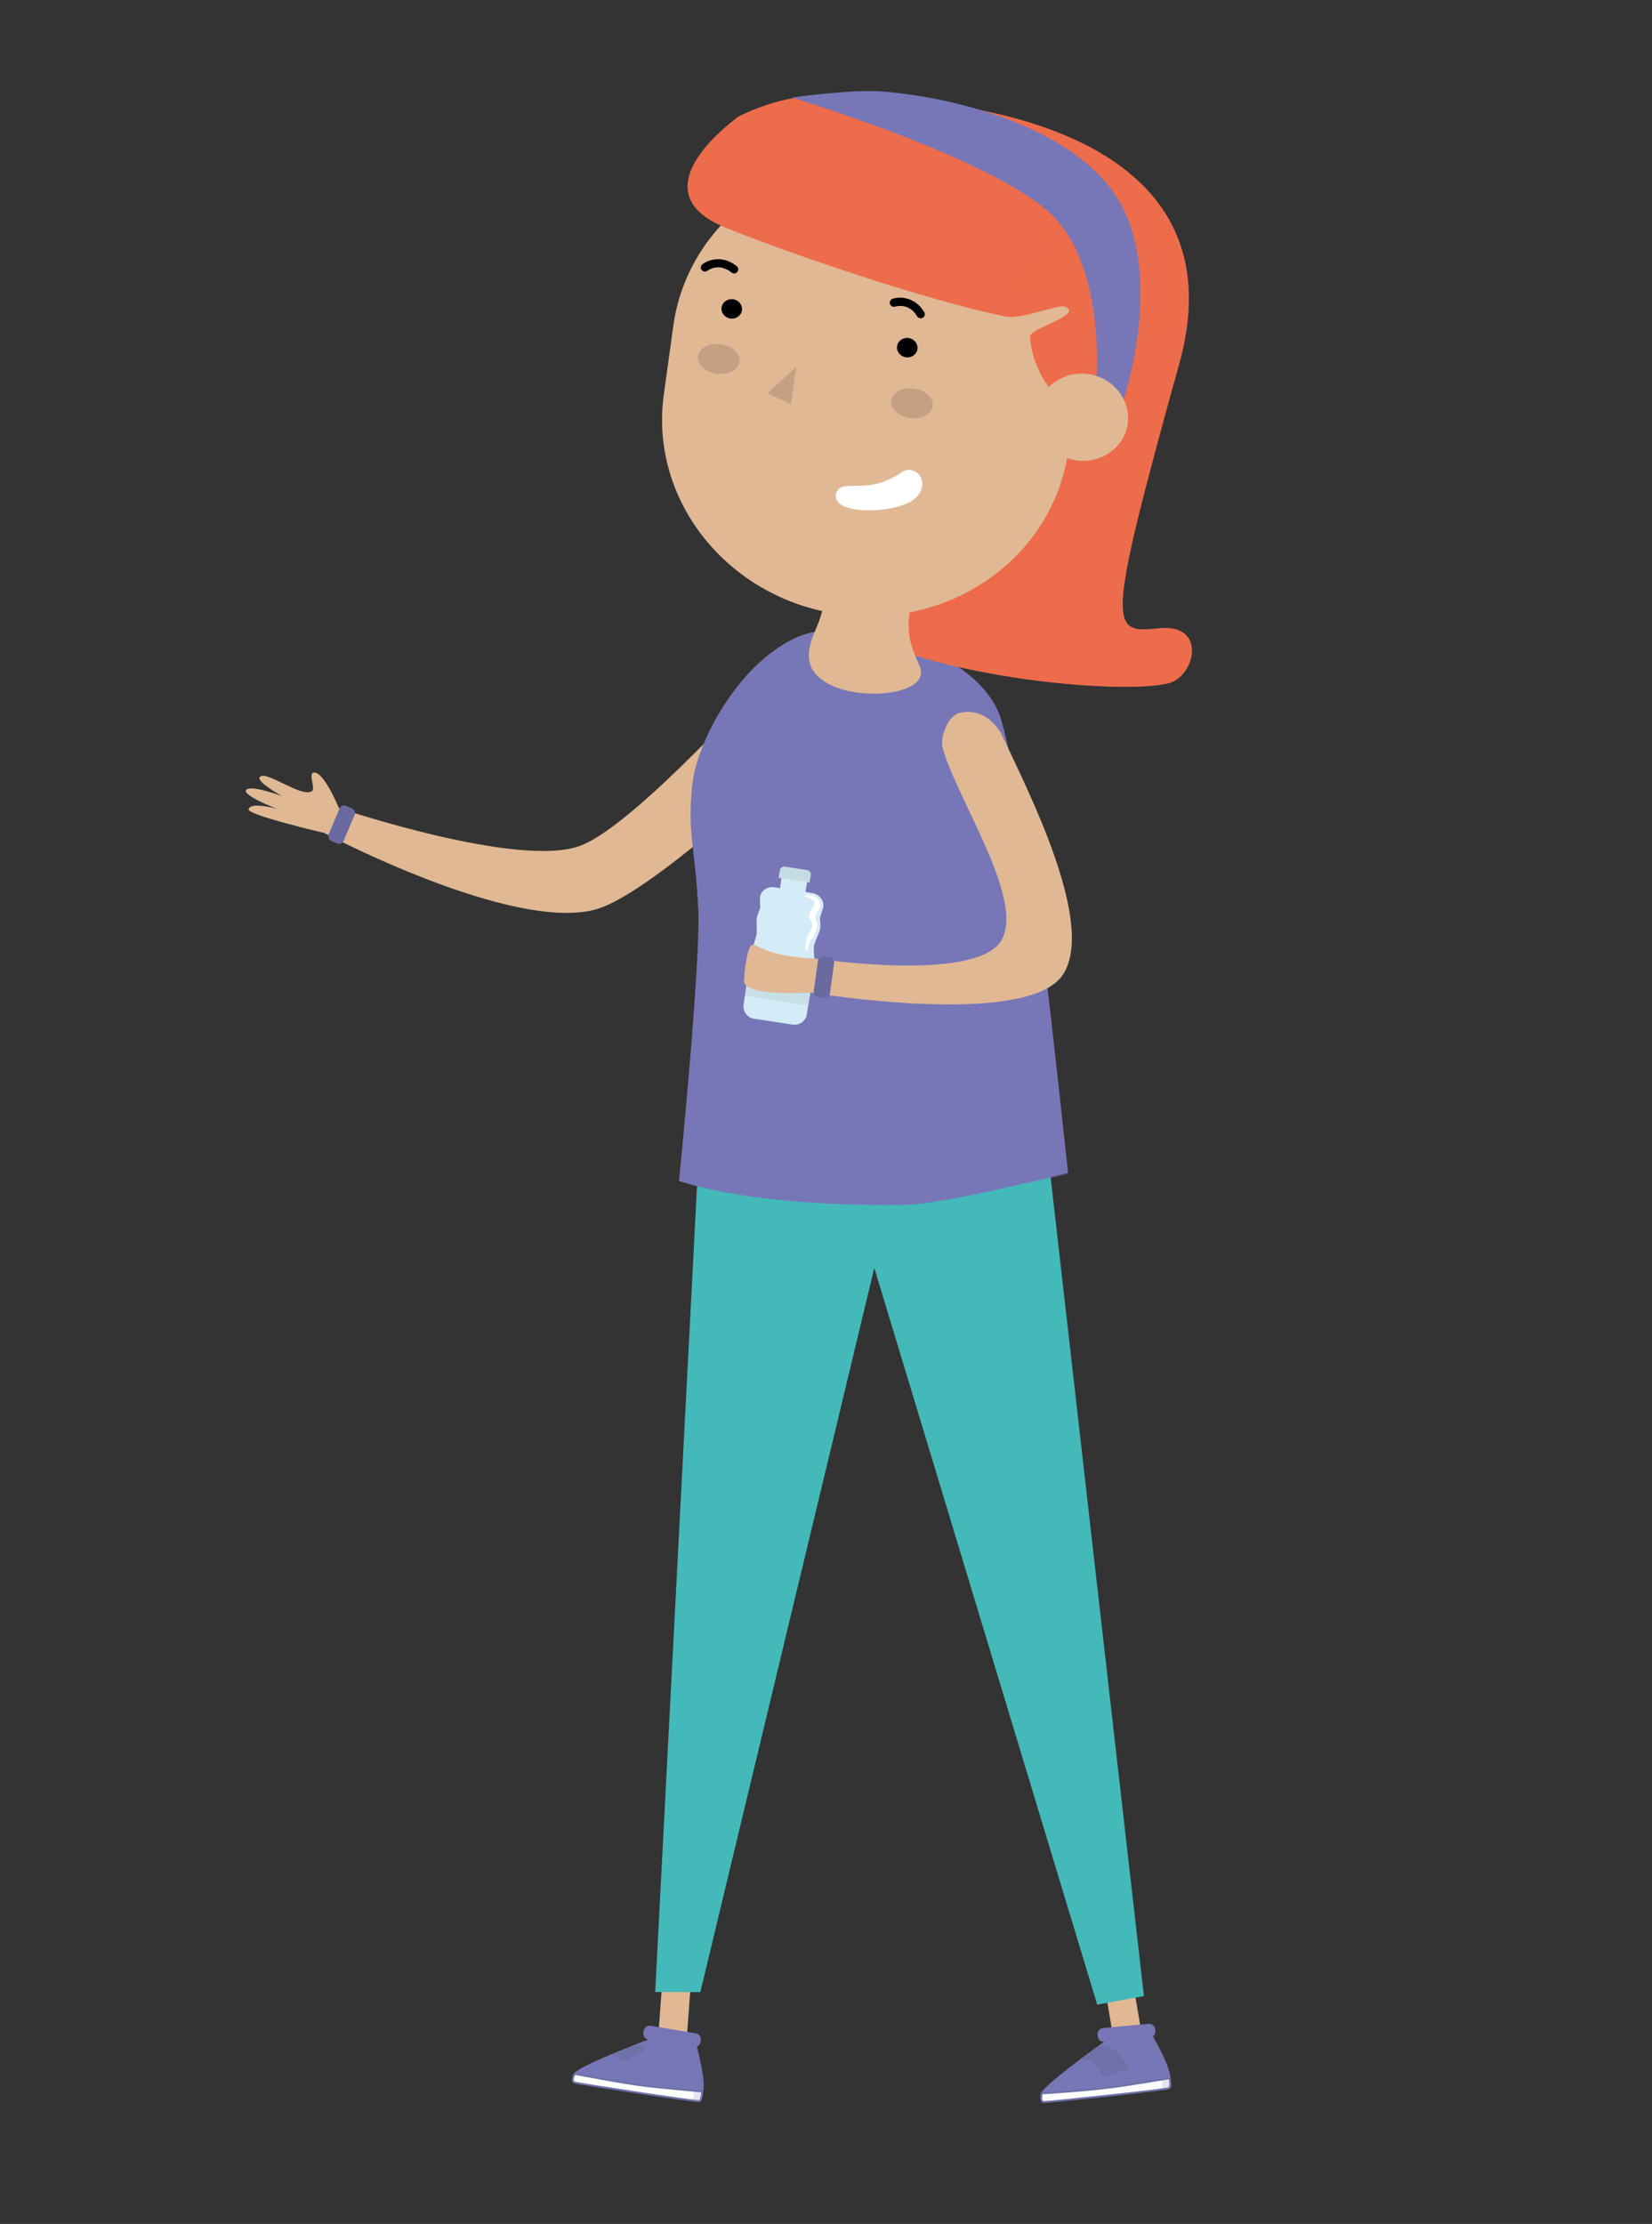 <?xml version="1.0" encoding="utf-8"?>
<!-- Generator: Adobe Illustrator 18.0.0, SVG Export Plug-In . SVG Version: 6.00 Build 0)  -->
<!DOCTYPE svg PUBLIC "-//W3C//DTD SVG 1.1//EN" "http://www.w3.org/Graphics/SVG/1.1/DTD/svg11.dtd">
<svg version="1.1" id="Capa_1" xmlns="http://www.w3.org/2000/svg" xmlns:xlink="http://www.w3.org/1999/xlink" x="0px" y="0px"
	 viewBox="0 0 867.1 1167.1" enable-background="new 0 0 867.1 1167.1" xml:space="preserve">
<rect x="0" y="0" width="867.1" height="1167.1" fill="#333333" stroke="none"/>
<rect x="346.7" y="1042.2" transform="matrix(0.997 7.218250e-002 -7.218250e-002 0.997 77.07 -22.814)" fill="#E0B894" width="15" height="25.5"/>
<rect x="582.2" y="1041" transform="matrix(0.986 -0.166 0.166 0.986 -167.026 112.737)" fill="#E0B894" width="15" height="25.5"/>
<g>
	<polygon fill="#44B9B9" points="366.1,617.7 343.9,1045.4 367.6,1045.4 458.9,665.4 575.9,1052 600.4,1047.5 545.6,566.4 	"/>
	<g opacity="0.23">
		<polygon fill="#44B9B9" points="600.4,1047.5 545.2,566.6 518.9,574.1 588.7,1049.2 		"/>
	</g>
	<g>
		<g>
			<path fill="#E0B894" d="M177.8,423.9c0,0-8.4-20.5-13.6-18.3c-2.2,1,1.5,8.2-0.5,9.6c-5.5,3.7-24.6-11.6-27.4-7.3
				c-1.7,2.5,11.8,9.9,11.8,9.9s-17.1-6.4-19-3.1c-1.6,2.9,16.4,9.8,16.4,9.8s-13.9-4-15,0.2c-0.8,3,39.6,12.4,39.6,12.4
				L177.8,423.9z"/>
			<g>
				<path fill="#E0B894" d="M401.6,356.2c0,0-67.6,76-96.4,87.4c-32,12.8-128.1-19.8-128.1-19.8l-7,13.3c0,0,99.4,52.7,143.1,40
					c28.1-8.2,96.2-72.5,96.2-72.5L401.6,356.2z"/>
				<g>
					<path fill="#7777B7" d="M363.5,410.9c-3,25.9,1.4,33.4,3,66c1.4,28.2-10.1,142.8-10.1,142.8s36,13.8,119.1,12.6
						c20.2-0.3,85.1-16.8,85.1-16.8s-8.5-79.2-12-107c-3.9-31-17.6-115.8-23.8-132.9c-12.1-33.7-77.2-55.2-107.8-40.6
						S365.8,390.2,363.5,410.9z"/>
					<g opacity="0.26">
						<path fill="#7777B7" d="M504.7,386.7c6.2,17.1,19.9,101.9,23.8,132.9c3,23.4,9.5,83.4,11.4,101.6c12-2.8,20.6-5,20.6-5
							s-8.5-79.2-12-107c-3.9-31-17.6-115.8-23.8-132.9c-12.1-33.7-77.2-55.2-107.8-40.6c-4.1,1.9-8,4.5-11.7,7.5
							C437.9,335.2,493.6,355.9,504.7,386.7z"/>
					</g>
					<g>
						<g>
							<path fill="#ED6C4B" d="M457.7,51.8c0,0,200.3-1.6,161.3,139c-39,140.6-36.4,141.6-10.7,138.9c25.6-2.7,19.1,25.6,4.7,29
								c-25.1,6-131.8-2.8-178.4-35.2C405.9,303.6,361.7,73.9,387.9,61C425.3,42.6,457.7,51.8,457.7,51.8z"/>
							<path opacity="0.23" fill="#ED6C4B" d="M572.6,251.2c-7.7,11.5-9.2,30.3-11.2,52.5c-2.6,29.5,25.5,30,24.5,38.2
								c-0.9,7.5-19.3,16.2-57.3,6.4c-38-9.8-41.6-9-52.2-10c-10.6-1-26.4-17.4-16.1-25.7c10.3-8.3,81.7-67.2,88-62
								c6.3,5.2,2.2-5.3,7.3-9.7c5-4.4,10.8-6.2,11.3-3.5C567.3,239.9,587.1,229.4,572.6,251.2z"/>
							<path fill="#E0B894" d="M473.4,85.2L473.4,85.2c-58.6-8.1-112.3,30.3-120,85.8l-5,36.2c-7.2,52.6,29.5,101.6,83.2,113.5
								c-1,3.4-2.2,6.9-3.7,10.2c-5.4,12.2-5,21.2,6.4,27.7c17.2,9.8,54.7,6,48.4-8.9c-4.5-10.6-6.9-16.2-5.3-28.3
								c42.9-8.3,77.3-41.3,83.3-84.9l5-36.2C573.3,144.8,532,93.3,473.4,85.2z"/>
							<g opacity="0.27">
								<path fill="#E0B894" d="M473.8,85.2c49.9,14.4,83.1,61.4,76.2,111.7l-5,36.2c-6,43.5-40.4,76.6-83.3,84.9
									c-1.6,12.1,0.8,17.7,5.3,28.3c4.4,10.4-12.4,15.3-28.8,14.1c18.4,7.3,50.2,3.1,44.4-10.8c-4.5-10.6-6.9-16.2-5.3-28.3
									c42.9-8.3,77.3-41.3,83.3-84.9l5-36.2C573.2,144.9,532.1,93.5,473.8,85.2z"/>
							</g>
							<path fill="#FFFFFF" d="M439.1,258.3c2.8-7.5,16.1,2.1,34-10.4c7.4-5.1,16.6,5.8,6.8,14C470.3,269.9,434.4,270.8,439.1,258.3
								z"/>
							<ellipse transform="matrix(0.991 0.137 -0.137 0.991 29.348 -63.334)" cx="476.1" cy="182.2" rx="5.4" ry="5.1"/>
							<ellipse transform="matrix(0.991 0.137 -0.137 0.991 25.722 -50.941)" cx="384" cy="161.9" rx="5.4" ry="5.1"/>
							<path fill="#ED6C4B" d="M387.9,61c0,0-55.9,38.9-6.8,58.6c35.1,14.1,104.2,37.7,146.6,46.5c8.5,1.8,28.1-6.8,31.6-5.1
								c9.1,4.5-19,11.3-18.7,15.7c1.4,21.4,18.3,38.8,24.2,36.7c5.9-2.1,32.7-9.1,39.4-43.5C610.7,135.4,524.8,39.8,387.9,61z"/>
							<path d="M482.9,167c-0.6-0.1-1.2-0.4-1.5-1c-4.3-7.3-11.3-5.2-11.6-5.1c-1.1,0.4-2.3-0.3-2.7-1.4c-0.4-1.1,0.3-2.3,1.4-2.7
								c3.6-1.2,11.7-1.2,16.6,7c0.6,1,0.3,2.3-0.7,2.9C483.9,167,483.4,167.1,482.9,167z"/>
							<path d="M369.7,142.5c-0.5-0.1-1-0.3-1.4-0.8c-0.7-0.9-0.6-2.3,0.4-3c2.9-2.3,10.5-5.1,18,1c0.9,0.7,1.1,2.1,0.3,3
								c-0.7,0.9-2.1,1.1-3,0.3c-6.8-5.4-12.5-1.1-12.7-0.9C370.8,142.4,370.2,142.6,369.7,142.5z"/>
							<path fill="#7777B7" d="M462.9,48c-15.5-1.3-47.2,3.2-47.2,3.2s110,33.2,138.1,63.3c26.1,27.9,21.7,83.5,21.7,83.5l13.5,14.2
								c0,0,22.9-65.6-2-107.4C566.1,70.2,509.6,51.8,462.9,48z"/>
							
								<ellipse transform="matrix(0.991 0.137 -0.137 0.991 35.2 -75.527)" fill="#E0B894" cx="567.9" cy="218.7" rx="24.1" ry="22.8"/>
							<path opacity="0.23" fill="#E0B894" d="M577.8,212.4c-6.3-3.3-14.7,0.7-14.7,0.7s3.4,0.5,6.9,1.4c0.8,7.1-6.3,14.5-6.3,14.5
								s12.2-5.9,12.4-12.3c0.9,0.5,1.4,1.3,1.9,1.7C581,220.8,584.4,215.9,577.8,212.4z"/>
							<polygon fill="#C6A083" points="415.1,212.1 402.8,206.4 417.9,192.5 							"/>
							
								<ellipse transform="matrix(0.991 0.137 -0.137 0.991 33.371 -63.397)" fill="#C6A083" cx="478.6" cy="211.4" rx="11" ry="7.8"/>
							
								<ellipse transform="matrix(0.991 0.137 -0.137 0.991 29.244 -49.763)" fill="#C6A083" cx="377.2" cy="188.2" rx="11" ry="7.8"/>
							<g opacity="0.24">
								<path fill="#E0B894" d="M570.9,196c-4.3-0.6-8.4-0.1-12.1,1.3c1.7-0.1,3.3,0,5,0.2c13.2,1.8,22.5,13.4,20.7,25.9
									c-1.2,8.4-7.1,15.1-14.9,18c11.1-0.7,20.4-8.6,21.9-19.5C593.4,209.4,584.1,197.8,570.9,196z"/>
							</g>
						</g>
						<path opacity="0.49" fill="#ED6C4B" d="M551.5,121.8c0,0-4.4-7-7.5-4.1s6.6,5.2,5.6,13.8c-0.9,8.5-28.8,15.2-20.8,19.8
							c8,4.7,30.8-2.4,32.9,3.8s3.6,19.1,5.7,11.2C569.7,158.4,564.4,130.4,551.5,121.8z"/>
						<path opacity="0.49" fill="#ED6C4B" d="M614.6,124.5c4.6,9.7,11.2,33.2,5.5,42.2c-5.7,9.1-13.6,11.7-12.4,5.1
							c7.4-39.1-3.6-54.4-7.2-63.9C594.8,93.1,612.3,119.7,614.6,124.5z"/>
					</g>
				</g>
				<path fill="#E0B894" d="M526,386c13.5,28.8,49.1,98.3,32.1,125.2c-18.2,28.9-133.1,9.6-133.1,9.6l0.3-18.1
					c0,0,86.9,13.5,100.3-9.2c12.7-21.7-24.6-76-31-101.8c-1-4,2.3-16,9.2-17.6C516.1,371.3,523.6,381,526,386z"/>
				<g>
					<g>
						<path fill="#D4ECF8" d="M426.5,468.7l-3.7-0.6l1.2-7.8l-13.4-2l-1.2,7.8l-3-0.5c-3.6-0.5-7.3,1.9-7.5,5.5
							c-0.1,1.3,0.1,5.4,0.1,5.4s-1.4,3.6-1.7,4.8c-0.4,2.2,0.1,6.8-0.2,9c-0.3,2-2.4,7.8-2.4,7.8l-4.4,29c-0.5,3.6,1.9,7,5.5,7.5
							l20.2,3.1c3.6,0.5,7-1.9,7.5-5.5l4.2-27.5c0,0-0.9-6.3-0.4-8.6c0.4-2.1,2.9-6.7,3.2-8.9c0.3-1.8-0.2-5.3-0.2-5.3
							s1.4-4.3,1.8-5.8C432.8,472.7,430,469.3,426.5,468.7z"/>
						<path fill="#C6DCE5" d="M424.9,463.2l-16.2-2.5l0.6-3.9c0.2-1.3,1.4-2.1,2.7-2l11.6,1.8c1.3,0.2,2.1,1.4,2,2.7L424.9,463.2z"
							/>
						
							<rect x="392.6" y="501.2" transform="matrix(0.989 0.151 -0.151 0.989 82.121 -55.89)" fill="#C8DFE8" width="33.5" height="23.8"/>
					</g>
					<path fill="#FFFFFF" d="M424,469.7c0,0-1.8-0.2-1.8,0.5s5,1.2,5.3,3.5s-3.4,5.9-2.8,7.8c0.6,1.9,2,2.4,1.6,4.6
						s-1.8,3.8-2.6,5.8c-0.8,2-1.4,7.7-0.6,7.6s1.5-4.8,2.5-6.1s4.1-6.6,3.4-8.8c-0.7-2.2-1.3-2.9-1.1-4c0.2-1,3.1-4.5,2.8-6
						C430.4,473,429.6,470.1,424,469.7z"/>
				</g>
			</g>
		</g>
		<path fill="#E0B894" d="M393.9,496.5c-2.2,3.8-3.2,14.1-3.4,18c-0.6,8.8,35.4,6.4,35.4,6.4l2.4-17.8c0,0-11.3-0.4-20.9-2.7
			C400.6,498.8,395.2,494.3,393.9,496.5z"/>
	</g>
	<path fill="#6A6AA0" d="M176.9,442.6l-3-1.3c-1.4-0.6-2-2.1-1.4-3.5l5.7-13.5c0.6-1.4,2.1-2,3.5-1.4l3,1.3c1.4,0.6,2,2.1,1.4,3.5
		l-5.7,13.5C179.9,442.6,178.3,443.2,176.9,442.6z"/>
	<path fill="#6A6AA0" d="M432.6,523.7l-3.2-0.4c-1.5-0.2-2.5-1.5-2.3-3l2.2-16c0.2-1.5,1.5-2.5,3-2.3l3.2,0.4c1.5,0.2,2.5,1.5,2.3,3
		l-2.2,16C435.5,522.9,434.1,523.9,432.6,523.7z"/>
</g>
<g>
	<path fill="#7777B7" d="M579.5,1071.5l24.1-2.2c1.7-0.2,2.9-1.7,2.8-3.3l-0.1-1.1c-0.2-1.7-1.7-2.9-3.3-2.8l-24.1,2.2
		c-1.7,0.2-2.9,1.7-2.8,3.3l0.1,1.1C576.3,1070.4,577.8,1071.6,579.5,1071.5z"/>
	<g>
		<path fill="#7777B7" d="M603.9,1066.5c0,0,13.7,22.9,9.7,26.1c-4,3.2-63.9,8.4-67,6.5c-3.1-1.9,32.9-27.6,32.9-27.6L603.9,1066.5z
			"/>
		<path fill="#6E71A8" d="M576,1074c0,0,6.2-0.7,9.5,1.9c1.7,1.4,4.8,5.8,6.3,8c0.5,0.7,0.2,1.6-0.6,1.9L580,1090
			c-0.6,0.2-1.3,0-1.5-0.6c-1-2-3.5-6.5-5.1-7.6c-2.6-1.8-6.9-0.8-6.9-0.8L576,1074z"/>
		<path fill="#FFFFFF" stroke="#6E71A8" stroke-linecap="round" stroke-linejoin="round" stroke-miterlimit="10" d="M613.9,1090.6
			c0,0,1,4.4-0.2,5.2c-1.2,0.8-65.1,7.6-66.1,7.3c-1.8-0.6-0.8-4.5-0.8-4.5s24.4-1.5,37.9-3.4C592,1094.3,613.9,1090.6,613.9,1090.6
			z"/>
		<g opacity="0.18">
			<path fill="#6E71A8" d="M600.9,1072c0.8-0.6,1.3-1.6,1.2-2.7l-0.1-1.1c-0.2-1.7-1.7-2.9-3.3-2.8l-22.6,2
				c-0.1-1.6,1.1-3.1,2.8-3.2l24.1-2.2c1.7-0.2,3.2,1.1,3.3,2.8l0.1,1.1c0.1,1.1-0.4,2.1-1.2,2.7c3,5.3,10.3,18.8,9,23
				c0.2,1.4,0.4,3.6-0.4,4.2c-0.2,0.1-1.5,0.3-3.7,0.7c0-0.5-0.1-1.1-0.2-1.5C611.1,1090.8,603.9,1077.3,600.9,1072z"/>
		</g>
	</g>
</g>
<g>
	<g>
		<path fill="#7777B7" d="M365.1,1071.7c0,0,7.4,25.6,2.7,27.7c-4.7,2.1-64-8.2-66.4-10.8c-2.5-2.6,38.9-18.3,38.9-18.3
			L365.1,1071.7z"/>
		<path fill="#7777B7" d="M340.2,1070.3l23.8,4c1.7,0.3,3.3-0.8,3.6-2.5l0.2-1.1c0.3-1.7-0.8-3.3-2.5-3.6l-23.8-4
			c-1.7-0.3-3.3,0.8-3.6,2.5l-0.2,1.1C337.4,1068.4,338.5,1070,340.2,1070.3z"/>
		<path fill="#FFFFFF" stroke="#6E71A8" stroke-linecap="round" stroke-linejoin="round" stroke-miterlimit="10" d="M368.6,1097.6
			c0,0-0.2,4.5-1.5,5s-64.9-9.3-65.8-9.8c-1.6-1,0.3-4.5,0.3-4.5s24,4.7,37.5,6.4C346.5,1095.6,368.6,1097.6,368.6,1097.6z"/>
	</g>
	<path fill="#6E71A8" d="M334.9,1072.5l1.8,0.9c1.5,0.8,1.5,2.9,0,3.7l-7.5,3.8c-0.5,0.3-1.1,0.3-1.7,0.1l-6.7-2.7L334.9,1072.5z"/>
	<g opacity="0.18">
		<path fill="#6E71A8" d="M360.8,1076.3c1-0.4,1.7-1.2,1.9-2.3l0.2-1.1c0.3-1.7-0.8-3.3-2.5-3.6l-22.3-3.8c0.3-1.6,1.9-2.7,3.5-2.4
			l23.8,4c1.7,0.3,2.8,1.9,2.5,3.6l-0.2,1.1c-0.2,1.1-0.9,1.9-1.9,2.3c1.6,5.9,5.1,20.8,2.8,24.5c-0.1,1.4-0.5,3.6-1.4,4
			c-0.2,0.1-1.6-0.1-3.8-0.3c0.1-0.5,0.2-1.1,0.2-1.5C365.9,1097,362.3,1082.2,360.8,1076.3z"/>
	</g>
</g>
</svg>
